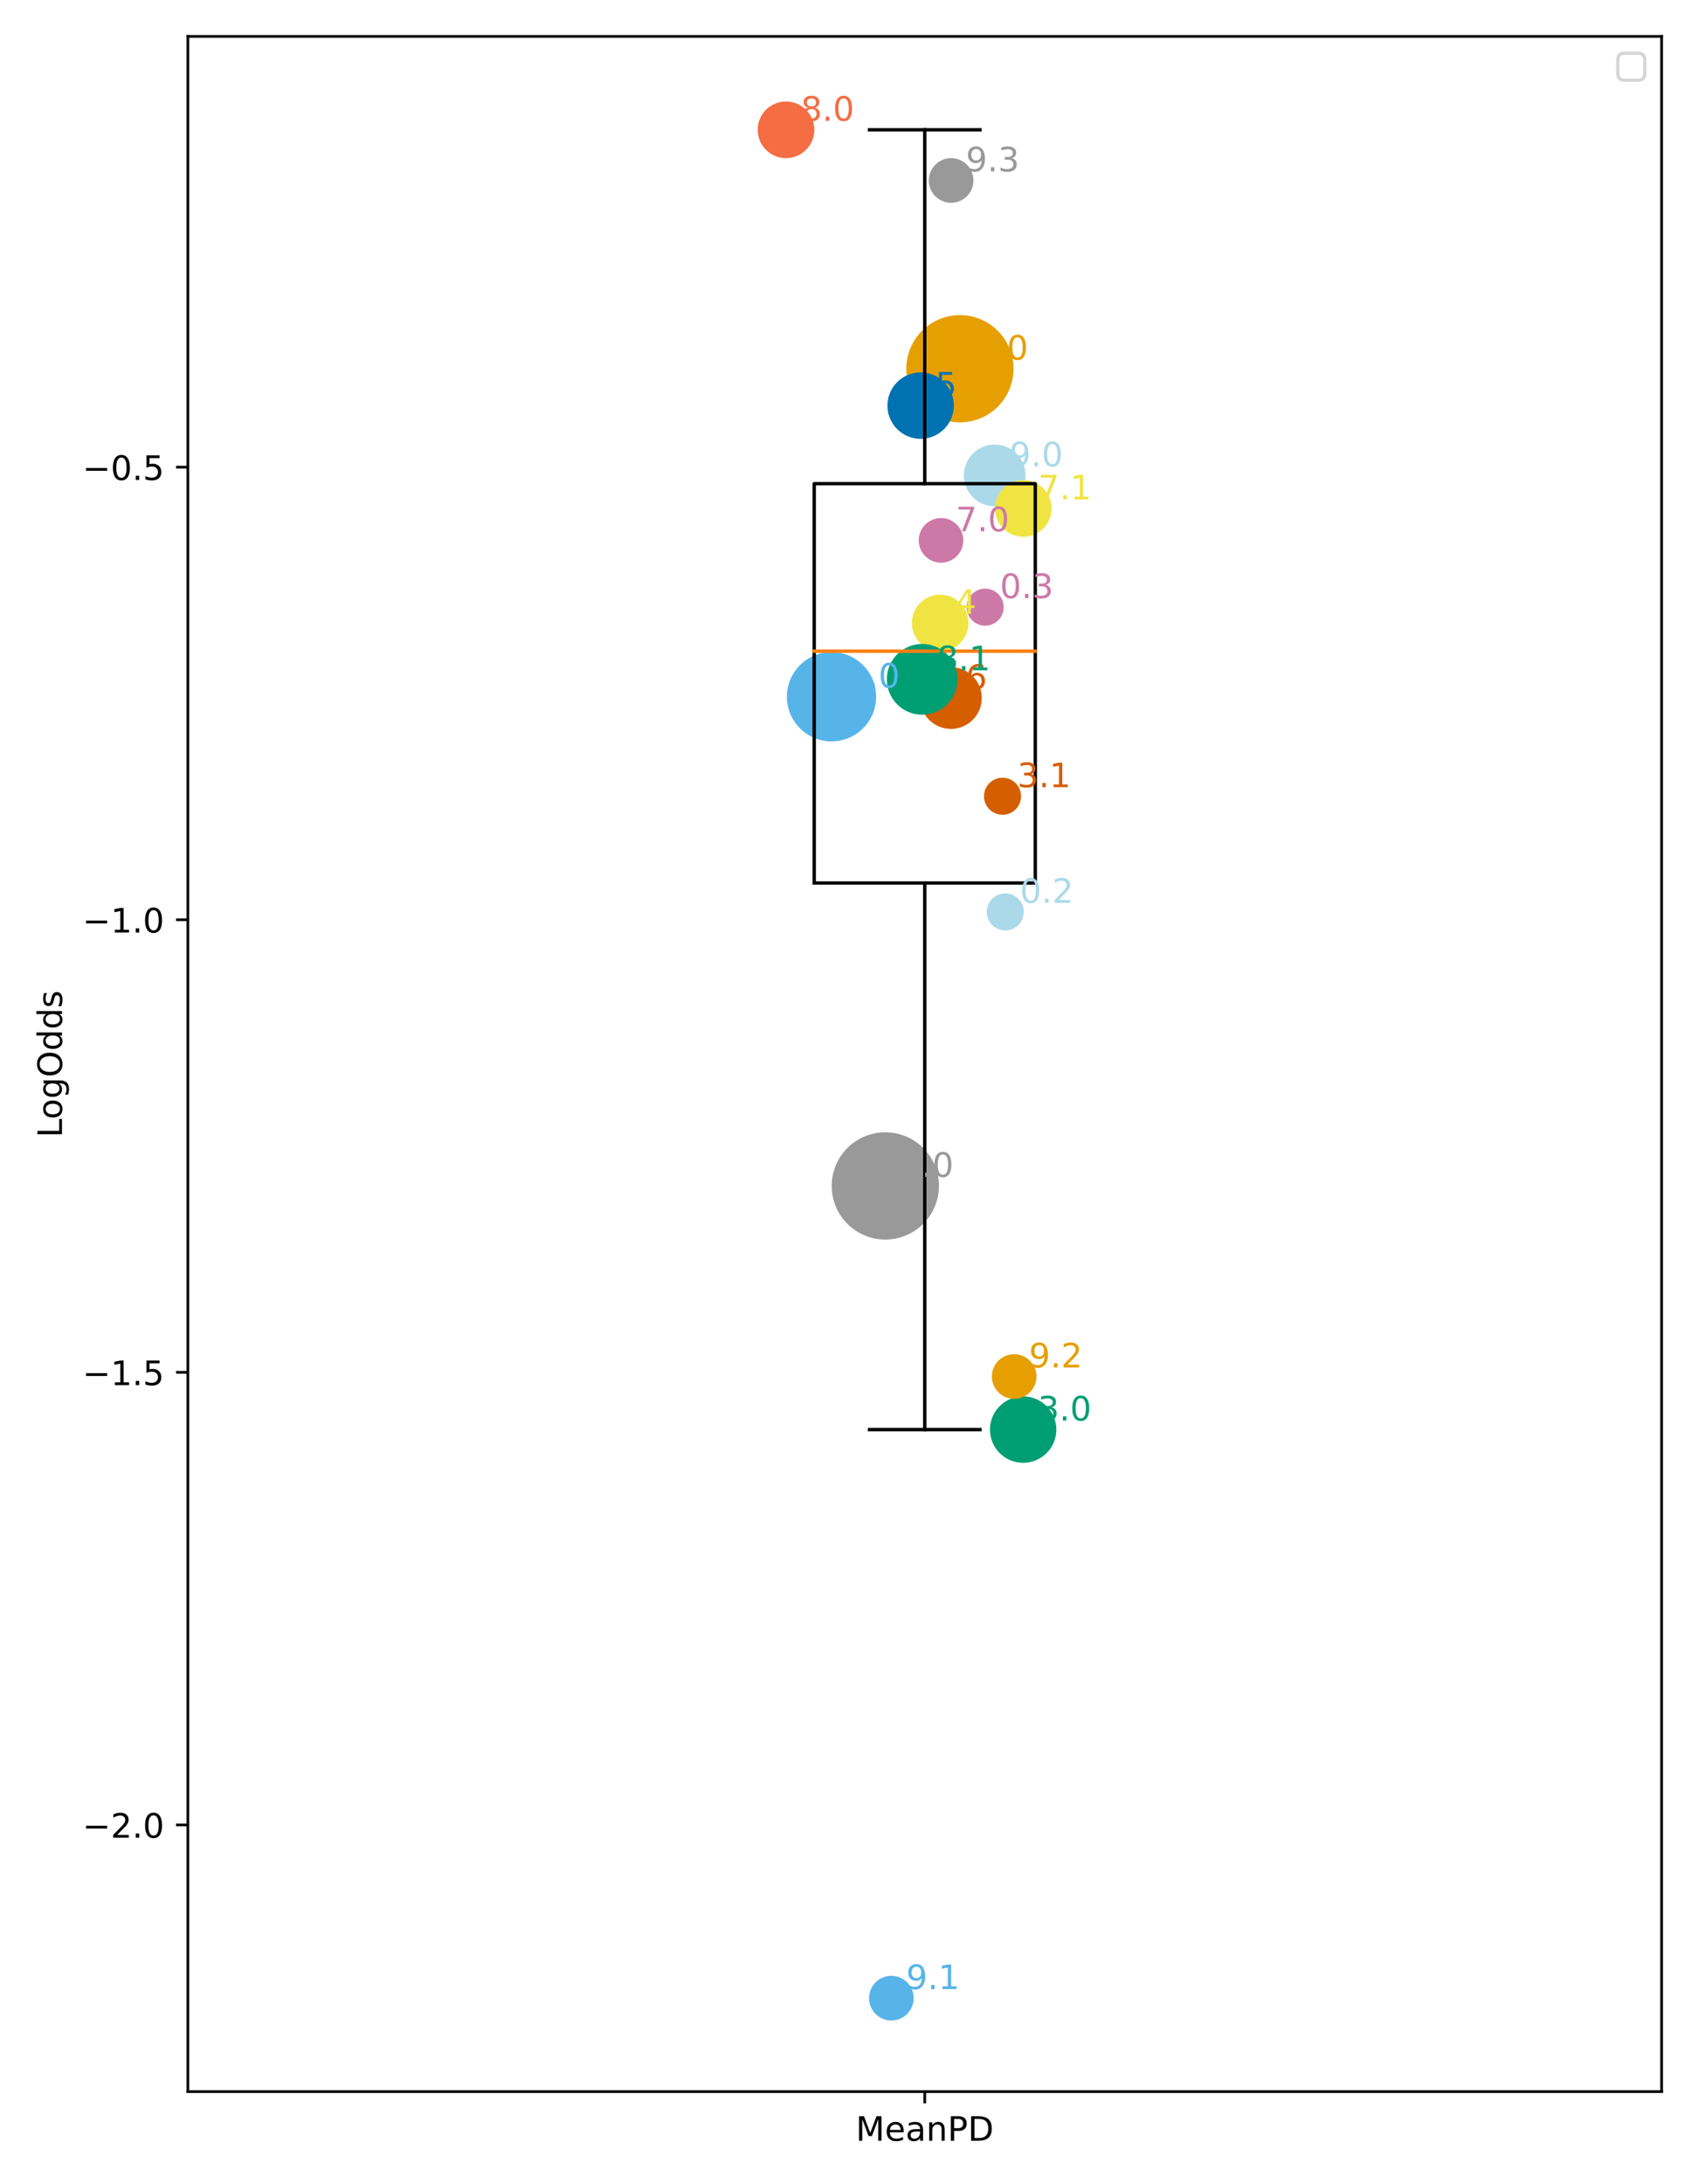 <?xml version="1.0" encoding="utf-8" standalone="no"?>
<!DOCTYPE svg PUBLIC "-//W3C//DTD SVG 1.1//EN"
  "http://www.w3.org/Graphics/SVG/1.1/DTD/svg11.dtd">
<!-- Created with matplotlib (https://matplotlib.org/) -->
<svg height="648pt" version="1.1" viewBox="0 0 504 648" width="504pt" xmlns="http://www.w3.org/2000/svg" xmlns:xlink="http://www.w3.org/1999/xlink">
 <defs>
  <style type="text/css">*{stroke-linecap:butt;stroke-linejoin:round;}</style>
 </defs>
 <g id="figure_1">
  <g id="patch_1">
   <path d="M 0 648 
L 504 648 
L 504 0 
L 0 0 
z
" style="fill:#ffffff;"/>
  </g>
  <g id="axes_1">
   <g id="patch_2">
    <path d="M 55.761 620.522 
L 493.2 620.522 
L 493.2 10.8 
L 55.761 10.8 
z
" style="fill:#ffffff;"/>
   </g>
   <g id="PathCollection_1">
    <path clip-path="url(#pd818396d6f)" d="M 262.777 367.245 
C 266.864 367.245 270.784 365.621 273.674 362.731 
C 276.564 359.841 278.188 355.921 278.188 351.834 
C 278.188 347.747 276.564 343.827 273.674 340.937 
C 270.784 338.047 266.864 336.423 262.777 336.423 
C 258.69 336.423 254.77 338.047 251.88 340.937 
C 248.99 343.827 247.366 347.747 247.366 351.834 
C 247.366 355.921 248.99 359.841 251.88 362.731 
C 254.77 365.621 258.69 367.245 262.777 367.245 
z
" style="fill:#999999;stroke:#999999;"/>
    <path clip-path="url(#pd818396d6f)" d="M 284.922 124.807 
C 289.009 124.807 292.929 123.183 295.819 120.293 
C 298.709 117.403 300.333 113.483 300.333 109.396 
C 300.333 105.309 298.709 101.389 295.819 98.499 
C 292.929 95.609 289.009 93.985 284.922 93.985 
C 280.835 93.985 276.914 95.609 274.024 98.499 
C 271.134 101.389 269.511 105.309 269.511 109.396 
C 269.511 113.483 271.134 117.403 274.024 120.293 
C 276.914 123.183 280.835 124.807 284.922 124.807 
z
" style="fill:#e69f00;stroke:#e69f00;"/>
    <path clip-path="url(#pd818396d6f)" d="M 246.813 219.454 
C 250.193 219.454 253.436 218.111 255.826 215.72 
C 258.217 213.33 259.56 210.087 259.56 206.707 
C 259.56 203.326 258.217 200.083 255.826 197.693 
C 253.436 195.302 250.193 193.959 246.813 193.959 
C 243.432 193.959 240.189 195.302 237.799 197.693 
C 235.408 200.083 234.065 203.326 234.065 206.707 
C 234.065 210.087 235.408 213.33 237.799 215.72 
C 240.189 218.111 243.432 219.454 246.813 219.454 
z
" style="fill:#56b4e9;stroke:#56b4e9;"/>
    <path clip-path="url(#pd818396d6f)" d="M 303.692 433.488 
C 306.172 433.488 308.552 432.502 310.306 430.748 
C 312.06 428.994 313.046 426.614 313.046 424.134 
C 313.046 421.653 312.06 419.273 310.306 417.519 
C 308.552 415.765 306.172 414.779 303.692 414.779 
C 301.211 414.779 298.831 415.765 297.077 417.519 
C 295.323 419.273 294.338 421.653 294.338 424.134 
C 294.338 426.614 295.323 428.994 297.077 430.748 
C 298.831 432.502 301.211 433.488 303.692 433.488 
z
" style="fill:#009e73;stroke:#009e73;"/>
    <path clip-path="url(#pd818396d6f)" d="M 279.063 192.724 
C 281.16 192.724 283.171 191.891 284.654 190.409 
C 286.136 188.926 286.969 186.915 286.969 184.818 
C 286.969 182.722 286.136 180.711 284.654 179.228 
C 283.171 177.746 281.16 176.913 279.063 176.913 
C 276.967 176.913 274.956 177.746 273.473 179.228 
C 271.991 180.711 271.158 182.722 271.158 184.818 
C 271.158 186.915 271.991 188.926 273.473 190.409 
C 274.956 191.891 276.967 192.724 279.063 192.724 
z
" style="fill:#f0e442;stroke:#f0e442;"/>
    <path clip-path="url(#pd818396d6f)" d="M 273.26 129.693 
C 275.741 129.693 278.12 128.707 279.874 126.953 
C 281.629 125.199 282.614 122.819 282.614 120.339 
C 282.614 117.858 281.629 115.478 279.874 113.724 
C 278.12 111.97 275.741 110.984 273.26 110.984 
C 270.779 110.984 268.4 111.97 266.646 113.724 
C 264.892 115.478 263.906 117.858 263.906 120.339 
C 263.906 122.819 264.892 125.199 266.646 126.953 
C 268.4 128.707 270.779 129.693 273.26 129.693 
z
" style="fill:#0072b2;stroke:#0072b2;"/>
    <path clip-path="url(#pd818396d6f)" d="M 282.252 215.75 
C 284.549 215.75 286.752 214.837 288.376 213.213 
C 290 211.589 290.912 209.386 290.912 207.089 
C 290.912 204.793 290 202.59 288.376 200.966 
C 286.752 199.342 284.549 198.429 282.252 198.429 
C 279.955 198.429 277.752 199.342 276.128 200.966 
C 274.504 202.59 273.592 204.793 273.592 207.089 
C 273.592 209.386 274.504 211.589 276.128 213.213 
C 277.752 214.837 279.955 215.75 282.252 215.75 
z
" style="fill:#d55e00;stroke:#d55e00;"/>
    <path clip-path="url(#pd818396d6f)" d="M 279.316 166.438 
C 280.94 166.438 282.498 165.792 283.646 164.644 
C 284.794 163.496 285.439 161.938 285.439 160.314 
C 285.439 158.69 284.794 157.132 283.646 155.984 
C 282.498 154.835 280.94 154.19 279.316 154.19 
C 277.692 154.19 276.134 154.835 274.986 155.984 
C 273.837 157.132 273.192 158.69 273.192 160.314 
C 273.192 161.938 273.837 163.496 274.986 164.644 
C 276.134 165.792 277.692 166.438 279.316 166.438 
z
" style="fill:#cc79a7;stroke:#cc79a7;"/>
    <path clip-path="url(#pd818396d6f)" d="M 233.299 46.42 
C 235.396 46.42 237.407 45.587 238.889 44.105 
C 240.372 42.622 241.205 40.611 241.205 38.515 
C 241.205 36.418 240.372 34.407 238.889 32.924 
C 237.407 31.442 235.396 30.609 233.299 30.609 
C 231.203 30.609 229.191 31.442 227.709 32.924 
C 226.226 34.407 225.393 36.418 225.393 38.515 
C 225.393 40.611 226.226 42.622 227.709 44.105 
C 229.191 45.587 231.203 46.42 233.299 46.42 
z
" style="fill:#f46d43;stroke:#f46d43;"/>
    <path clip-path="url(#pd818396d6f)" d="M 295.252 149.704 
C 297.548 149.704 299.751 148.792 301.375 147.168 
C 302.999 145.544 303.912 143.341 303.912 141.044 
C 303.912 138.747 302.999 136.544 301.375 134.92 
C 299.751 133.296 297.548 132.384 295.252 132.384 
C 292.955 132.384 290.752 133.296 289.128 134.92 
C 287.504 136.544 286.591 138.747 286.591 141.044 
C 286.591 143.341 287.504 145.544 289.128 147.168 
C 290.752 148.792 292.955 149.704 295.252 149.704 
z
" style="fill:#abd9e9;stroke:#abd9e9;"/>
    <path clip-path="url(#pd818396d6f)" d="M 282.308 59.664 
C 283.932 59.664 285.49 59.018 286.638 57.87 
C 287.787 56.722 288.432 55.164 288.432 53.54 
C 288.432 51.916 287.787 50.358 286.638 49.21 
C 285.49 48.061 283.932 47.416 282.308 47.416 
C 280.684 47.416 279.126 48.061 277.978 49.21 
C 276.83 50.358 276.185 51.916 276.185 53.54 
C 276.185 55.164 276.83 56.722 277.978 57.87 
C 279.126 59.018 280.684 59.664 282.308 59.664 
z
" style="fill:#999999;stroke:#999999;"/>
    <path clip-path="url(#pd818396d6f)" d="M 301.024 414.502 
C 302.648 414.502 304.206 413.857 305.355 412.709 
C 306.503 411.56 307.148 410.002 307.148 408.378 
C 307.148 406.754 306.503 405.197 305.355 404.048 
C 304.206 402.9 302.648 402.255 301.024 402.255 
C 299.4 402.255 297.843 402.9 296.694 404.048 
C 295.546 405.197 294.901 406.754 294.901 408.378 
C 294.901 410.002 295.546 411.56 296.694 412.709 
C 297.843 413.857 299.4 414.502 301.024 414.502 
z
" style="fill:#e69f00;stroke:#e69f00;"/>
    <path clip-path="url(#pd818396d6f)" d="M 264.577 598.931 
C 266.201 598.931 267.759 598.286 268.907 597.137 
C 270.055 595.989 270.701 594.431 270.701 592.807 
C 270.701 591.183 270.055 589.625 268.907 588.477 
C 267.759 587.329 266.201 586.684 264.577 586.684 
C 262.953 586.684 261.395 587.329 260.247 588.477 
C 259.098 589.625 258.453 591.183 258.453 592.807 
C 258.453 594.431 259.098 595.989 260.247 597.137 
C 261.395 598.286 262.953 598.931 264.577 598.931 
z
" style="fill:#56b4e9;stroke:#56b4e9;"/>
    <path clip-path="url(#pd818396d6f)" d="M 273.724 211.545 
C 276.376 211.545 278.92 210.492 280.795 208.616 
C 282.671 206.741 283.724 204.197 283.724 201.545 
C 283.724 198.893 282.671 196.35 280.795 194.474 
C 278.92 192.599 276.376 191.545 273.724 191.545 
C 271.072 191.545 268.528 192.599 266.653 194.474 
C 264.778 196.35 263.724 198.893 263.724 201.545 
C 263.724 204.197 264.778 206.741 266.653 208.616 
C 268.528 210.492 271.072 211.545 273.724 211.545 
z
" style="fill:#009e73;stroke:#009e73;"/>
    <path clip-path="url(#pd818396d6f)" d="M 303.741 158.753 
C 305.837 158.753 307.848 157.92 309.331 156.438 
C 310.813 154.955 311.646 152.944 311.646 150.848 
C 311.646 148.751 310.813 146.74 309.331 145.257 
C 307.848 143.775 305.837 142.942 303.741 142.942 
C 301.644 142.942 299.633 143.775 298.15 145.257 
C 296.668 146.74 295.835 148.751 295.835 150.848 
C 295.835 152.944 296.668 154.955 298.15 156.438 
C 299.633 157.92 301.644 158.753 303.741 158.753 
z
" style="fill:#f0e442;stroke:#f0e442;"/>
    <path clip-path="url(#pd818396d6f)" d="M 297.57 241.229 
C 298.896 241.229 300.168 240.703 301.106 239.765 
C 302.044 238.827 302.57 237.555 302.57 236.229 
C 302.57 234.903 302.044 233.632 301.106 232.694 
C 300.168 231.756 298.896 231.229 297.57 231.229 
C 296.244 231.229 294.973 231.756 294.035 232.694 
C 293.097 233.632 292.57 234.903 292.57 236.229 
C 292.57 237.555 293.097 238.827 294.035 239.765 
C 294.973 240.703 296.244 241.229 297.57 241.229 
z
" style="fill:#d55e00;stroke:#d55e00;"/>
    <path clip-path="url(#pd818396d6f)" d="M 292.42 185.131 
C 293.746 185.131 295.018 184.604 295.956 183.667 
C 296.893 182.729 297.42 181.457 297.42 180.131 
C 297.42 178.805 296.893 177.533 295.956 176.596 
C 295.018 175.658 293.746 175.131 292.42 175.131 
C 291.094 175.131 289.822 175.658 288.885 176.596 
C 287.947 177.533 287.42 178.805 287.42 180.131 
C 287.42 181.457 287.947 182.729 288.885 183.667 
C 289.822 184.604 291.094 185.131 292.42 185.131 
z
" style="fill:#cc79a7;stroke:#cc79a7;"/>
    <path clip-path="url(#pd818396d6f)" d="M 298.386 275.538 
C 299.712 275.538 300.984 275.011 301.922 274.074 
C 302.859 273.136 303.386 271.864 303.386 270.538 
C 303.386 269.212 302.859 267.94 301.922 267.003 
C 300.984 266.065 299.712 265.538 298.386 265.538 
C 297.06 265.538 295.788 266.065 294.85 267.003 
C 293.913 267.94 293.386 269.212 293.386 270.538 
C 293.386 271.864 293.913 273.136 294.85 274.074 
C 295.788 275.011 297.06 275.538 298.386 275.538 
z
" style="fill:#abd9e9;stroke:#abd9e9;"/>
   </g>
   <g id="matplotlib.axis_1">
    <g id="xtick_1">
     <g id="line2d_1">
      <defs>
       <path d="M 0 0 
L 0 3.5 
" id="mbfea95d15e" style="stroke:#000000;stroke-width:0.8;"/>
      </defs>
      <g>
       <use style="stroke:#000000;stroke-width:0.8;" x="274.48" xlink:href="#mbfea95d15e" y="620.522"/>
      </g>
     </g>
     <g id="text_1">
      <!-- MeanPD -->
      <g transform="translate(253.992 635.12)scale(0.1 -0.1)">
       <defs>
        <path d="M 9.812 72.906 
L 24.516 72.906 
L 43.109 23.297 
L 61.812 72.906 
L 76.516 72.906 
L 76.516 0 
L 66.891 0 
L 66.891 64.016 
L 48.094 14.016 
L 38.188 14.016 
L 19.391 64.016 
L 19.391 0 
L 9.812 0 
z
" id="DejaVuSans-77"/>
        <path d="M 56.203 29.594 
L 56.203 25.203 
L 14.891 25.203 
Q 15.484 15.922 20.484 11.062 
Q 25.484 6.203 34.422 6.203 
Q 39.594 6.203 44.453 7.469 
Q 49.312 8.734 54.109 11.281 
L 54.109 2.781 
Q 49.266 0.734 44.188 -0.344 
Q 39.109 -1.422 33.891 -1.422 
Q 20.797 -1.422 13.156 6.188 
Q 5.516 13.812 5.516 26.812 
Q 5.516 40.234 12.766 48.109 
Q 20.016 56 32.328 56 
Q 43.359 56 49.781 48.891 
Q 56.203 41.797 56.203 29.594 
z
M 47.219 32.234 
Q 47.125 39.594 43.094 43.984 
Q 39.062 48.391 32.422 48.391 
Q 24.906 48.391 20.391 44.141 
Q 15.875 39.891 15.188 32.172 
z
" id="DejaVuSans-101"/>
        <path d="M 34.281 27.484 
Q 23.391 27.484 19.188 25 
Q 14.984 22.516 14.984 16.5 
Q 14.984 11.719 18.141 8.906 
Q 21.297 6.109 26.703 6.109 
Q 34.188 6.109 38.703 11.406 
Q 43.219 16.703 43.219 25.484 
L 43.219 27.484 
z
M 52.203 31.203 
L 52.203 0 
L 43.219 0 
L 43.219 8.297 
Q 40.141 3.328 35.547 0.953 
Q 30.953 -1.422 24.312 -1.422 
Q 15.922 -1.422 10.953 3.297 
Q 6 8.016 6 15.922 
Q 6 25.141 12.172 29.828 
Q 18.359 34.516 30.609 34.516 
L 43.219 34.516 
L 43.219 35.406 
Q 43.219 41.609 39.141 45 
Q 35.062 48.391 27.688 48.391 
Q 23 48.391 18.547 47.266 
Q 14.109 46.141 10.016 43.891 
L 10.016 52.203 
Q 14.938 54.109 19.578 55.047 
Q 24.219 56 28.609 56 
Q 40.484 56 46.344 49.844 
Q 52.203 43.703 52.203 31.203 
z
" id="DejaVuSans-97"/>
        <path d="M 54.891 33.016 
L 54.891 0 
L 45.906 0 
L 45.906 32.719 
Q 45.906 40.484 42.875 44.328 
Q 39.844 48.188 33.797 48.188 
Q 26.516 48.188 22.312 43.547 
Q 18.109 38.922 18.109 30.906 
L 18.109 0 
L 9.078 0 
L 9.078 54.688 
L 18.109 54.688 
L 18.109 46.188 
Q 21.344 51.125 25.703 53.562 
Q 30.078 56 35.797 56 
Q 45.219 56 50.047 50.172 
Q 54.891 44.344 54.891 33.016 
z
" id="DejaVuSans-110"/>
        <path d="M 19.672 64.797 
L 19.672 37.406 
L 32.078 37.406 
Q 38.969 37.406 42.719 40.969 
Q 46.484 44.531 46.484 51.125 
Q 46.484 57.672 42.719 61.234 
Q 38.969 64.797 32.078 64.797 
z
M 9.812 72.906 
L 32.078 72.906 
Q 44.344 72.906 50.609 67.359 
Q 56.891 61.812 56.891 51.125 
Q 56.891 40.328 50.609 34.812 
Q 44.344 29.297 32.078 29.297 
L 19.672 29.297 
L 19.672 0 
L 9.812 0 
z
" id="DejaVuSans-80"/>
        <path d="M 19.672 64.797 
L 19.672 8.109 
L 31.594 8.109 
Q 46.688 8.109 53.688 14.938 
Q 60.688 21.781 60.688 36.531 
Q 60.688 51.172 53.688 57.984 
Q 46.688 64.797 31.594 64.797 
z
M 9.812 72.906 
L 30.078 72.906 
Q 51.266 72.906 61.172 64.094 
Q 71.094 55.281 71.094 36.531 
Q 71.094 17.672 61.125 8.828 
Q 51.172 0 30.078 0 
L 9.812 0 
z
" id="DejaVuSans-68"/>
       </defs>
       <use xlink:href="#DejaVuSans-77"/>
       <use x="86.279" xlink:href="#DejaVuSans-101"/>
       <use x="147.803" xlink:href="#DejaVuSans-97"/>
       <use x="209.082" xlink:href="#DejaVuSans-110"/>
       <use x="272.461" xlink:href="#DejaVuSans-80"/>
       <use x="332.764" xlink:href="#DejaVuSans-68"/>
      </g>
     </g>
    </g>
   </g>
   <g id="matplotlib.axis_2">
    <g id="ytick_1">
     <g id="line2d_2">
      <defs>
       <path d="M 0 0 
L -3.5 0 
" id="m28c209ac83" style="stroke:#000000;stroke-width:0.8;"/>
      </defs>
      <g>
       <use style="stroke:#000000;stroke-width:0.8;" x="55.761" xlink:href="#m28c209ac83" y="541.41"/>
      </g>
     </g>
     <g id="text_2">
      <!-- −2.0 -->
      <g transform="translate(24.478 545.21)scale(0.1 -0.1)">
       <defs>
        <path d="M 10.594 35.5 
L 73.188 35.5 
L 73.188 27.203 
L 10.594 27.203 
z
" id="DejaVuSans-8722"/>
        <path d="M 19.188 8.297 
L 53.609 8.297 
L 53.609 0 
L 7.328 0 
L 7.328 8.297 
Q 12.938 14.109 22.625 23.891 
Q 32.328 33.688 34.812 36.531 
Q 39.547 41.844 41.422 45.531 
Q 43.312 49.219 43.312 52.781 
Q 43.312 58.594 39.234 62.25 
Q 35.156 65.922 28.609 65.922 
Q 23.969 65.922 18.812 64.312 
Q 13.672 62.703 7.812 59.422 
L 7.812 69.391 
Q 13.766 71.781 18.938 73 
Q 24.125 74.219 28.422 74.219 
Q 39.75 74.219 46.484 68.547 
Q 53.219 62.891 53.219 53.422 
Q 53.219 48.922 51.531 44.891 
Q 49.859 40.875 45.406 35.406 
Q 44.188 33.984 37.641 27.219 
Q 31.109 20.453 19.188 8.297 
z
" id="DejaVuSans-50"/>
        <path d="M 10.688 12.406 
L 21 12.406 
L 21 0 
L 10.688 0 
z
" id="DejaVuSans-46"/>
        <path d="M 31.781 66.406 
Q 24.172 66.406 20.328 58.906 
Q 16.5 51.422 16.5 36.375 
Q 16.5 21.391 20.328 13.891 
Q 24.172 6.391 31.781 6.391 
Q 39.453 6.391 43.281 13.891 
Q 47.125 21.391 47.125 36.375 
Q 47.125 51.422 43.281 58.906 
Q 39.453 66.406 31.781 66.406 
z
M 31.781 74.219 
Q 44.047 74.219 50.516 64.516 
Q 56.984 54.828 56.984 36.375 
Q 56.984 17.969 50.516 8.266 
Q 44.047 -1.422 31.781 -1.422 
Q 19.531 -1.422 13.062 8.266 
Q 6.594 17.969 6.594 36.375 
Q 6.594 54.828 13.062 64.516 
Q 19.531 74.219 31.781 74.219 
z
" id="DejaVuSans-48"/>
       </defs>
       <use xlink:href="#DejaVuSans-8722"/>
       <use x="83.789" xlink:href="#DejaVuSans-50"/>
       <use x="147.412" xlink:href="#DejaVuSans-46"/>
       <use x="179.199" xlink:href="#DejaVuSans-48"/>
      </g>
     </g>
    </g>
    <g id="ytick_2">
     <g id="line2d_3">
      <g>
       <use style="stroke:#000000;stroke-width:0.8;" x="55.761" xlink:href="#m28c209ac83" y="407.139"/>
      </g>
     </g>
     <g id="text_3">
      <!-- −1.5 -->
      <g transform="translate(24.478 410.938)scale(0.1 -0.1)">
       <defs>
        <path d="M 12.406 8.297 
L 28.516 8.297 
L 28.516 63.922 
L 10.984 60.406 
L 10.984 69.391 
L 28.422 72.906 
L 38.281 72.906 
L 38.281 8.297 
L 54.391 8.297 
L 54.391 0 
L 12.406 0 
z
" id="DejaVuSans-49"/>
        <path d="M 10.797 72.906 
L 49.516 72.906 
L 49.516 64.594 
L 19.828 64.594 
L 19.828 46.734 
Q 21.969 47.469 24.109 47.828 
Q 26.266 48.188 28.422 48.188 
Q 40.625 48.188 47.75 41.5 
Q 54.891 34.812 54.891 23.391 
Q 54.891 11.625 47.562 5.094 
Q 40.234 -1.422 26.906 -1.422 
Q 22.312 -1.422 17.547 -0.641 
Q 12.797 0.141 7.719 1.703 
L 7.719 11.625 
Q 12.109 9.234 16.797 8.062 
Q 21.484 6.891 26.703 6.891 
Q 35.156 6.891 40.078 11.328 
Q 45.016 15.766 45.016 23.391 
Q 45.016 31 40.078 35.438 
Q 35.156 39.891 26.703 39.891 
Q 22.75 39.891 18.812 39.016 
Q 14.891 38.141 10.797 36.281 
z
" id="DejaVuSans-53"/>
       </defs>
       <use xlink:href="#DejaVuSans-8722"/>
       <use x="83.789" xlink:href="#DejaVuSans-49"/>
       <use x="147.412" xlink:href="#DejaVuSans-46"/>
       <use x="179.199" xlink:href="#DejaVuSans-53"/>
      </g>
     </g>
    </g>
    <g id="ytick_3">
     <g id="line2d_4">
      <g>
       <use style="stroke:#000000;stroke-width:0.8;" x="55.761" xlink:href="#m28c209ac83" y="272.868"/>
      </g>
     </g>
     <g id="text_4">
      <!-- −1.0 -->
      <g transform="translate(24.478 276.667)scale(0.1 -0.1)">
       <use xlink:href="#DejaVuSans-8722"/>
       <use x="83.789" xlink:href="#DejaVuSans-49"/>
       <use x="147.412" xlink:href="#DejaVuSans-46"/>
       <use x="179.199" xlink:href="#DejaVuSans-48"/>
      </g>
     </g>
    </g>
    <g id="ytick_4">
     <g id="line2d_5">
      <g>
       <use style="stroke:#000000;stroke-width:0.8;" x="55.761" xlink:href="#m28c209ac83" y="138.596"/>
      </g>
     </g>
     <g id="text_5">
      <!-- −0.5 -->
      <g transform="translate(24.478 142.395)scale(0.1 -0.1)">
       <use xlink:href="#DejaVuSans-8722"/>
       <use x="83.789" xlink:href="#DejaVuSans-48"/>
       <use x="147.412" xlink:href="#DejaVuSans-46"/>
       <use x="179.199" xlink:href="#DejaVuSans-53"/>
      </g>
     </g>
    </g>
    <g id="text_6">
     <!-- LogOdds -->
     <g transform="translate(18.398 337.482)rotate(-90)scale(0.1 -0.1)">
      <defs>
       <path d="M 9.812 72.906 
L 19.672 72.906 
L 19.672 8.297 
L 55.172 8.297 
L 55.172 0 
L 9.812 0 
z
" id="DejaVuSans-76"/>
       <path d="M 30.609 48.391 
Q 23.391 48.391 19.188 42.75 
Q 14.984 37.109 14.984 27.297 
Q 14.984 17.484 19.156 11.844 
Q 23.344 6.203 30.609 6.203 
Q 37.797 6.203 41.984 11.859 
Q 46.188 17.531 46.188 27.297 
Q 46.188 37.016 41.984 42.703 
Q 37.797 48.391 30.609 48.391 
z
M 30.609 56 
Q 42.328 56 49.016 48.375 
Q 55.719 40.766 55.719 27.297 
Q 55.719 13.875 49.016 6.219 
Q 42.328 -1.422 30.609 -1.422 
Q 18.844 -1.422 12.172 6.219 
Q 5.516 13.875 5.516 27.297 
Q 5.516 40.766 12.172 48.375 
Q 18.844 56 30.609 56 
z
" id="DejaVuSans-111"/>
       <path d="M 45.406 27.984 
Q 45.406 37.75 41.375 43.109 
Q 37.359 48.484 30.078 48.484 
Q 22.859 48.484 18.828 43.109 
Q 14.797 37.75 14.797 27.984 
Q 14.797 18.266 18.828 12.891 
Q 22.859 7.516 30.078 7.516 
Q 37.359 7.516 41.375 12.891 
Q 45.406 18.266 45.406 27.984 
z
M 54.391 6.781 
Q 54.391 -7.172 48.188 -13.984 
Q 42 -20.797 29.203 -20.797 
Q 24.469 -20.797 20.266 -20.094 
Q 16.062 -19.391 12.109 -17.922 
L 12.109 -9.188 
Q 16.062 -11.328 19.922 -12.344 
Q 23.781 -13.375 27.781 -13.375 
Q 36.625 -13.375 41.016 -8.766 
Q 45.406 -4.156 45.406 5.172 
L 45.406 9.625 
Q 42.625 4.781 38.281 2.391 
Q 33.938 0 27.875 0 
Q 17.828 0 11.672 7.656 
Q 5.516 15.328 5.516 27.984 
Q 5.516 40.672 11.672 48.328 
Q 17.828 56 27.875 56 
Q 33.938 56 38.281 53.609 
Q 42.625 51.219 45.406 46.391 
L 45.406 54.688 
L 54.391 54.688 
z
" id="DejaVuSans-103"/>
       <path d="M 39.406 66.219 
Q 28.656 66.219 22.328 58.203 
Q 16.016 50.203 16.016 36.375 
Q 16.016 22.609 22.328 14.594 
Q 28.656 6.594 39.406 6.594 
Q 50.141 6.594 56.422 14.594 
Q 62.703 22.609 62.703 36.375 
Q 62.703 50.203 56.422 58.203 
Q 50.141 66.219 39.406 66.219 
z
M 39.406 74.219 
Q 54.734 74.219 63.906 63.938 
Q 73.094 53.656 73.094 36.375 
Q 73.094 19.141 63.906 8.859 
Q 54.734 -1.422 39.406 -1.422 
Q 24.031 -1.422 14.812 8.828 
Q 5.609 19.094 5.609 36.375 
Q 5.609 53.656 14.812 63.938 
Q 24.031 74.219 39.406 74.219 
z
" id="DejaVuSans-79"/>
       <path d="M 45.406 46.391 
L 45.406 75.984 
L 54.391 75.984 
L 54.391 0 
L 45.406 0 
L 45.406 8.203 
Q 42.578 3.328 38.25 0.953 
Q 33.938 -1.422 27.875 -1.422 
Q 17.969 -1.422 11.734 6.484 
Q 5.516 14.406 5.516 27.297 
Q 5.516 40.188 11.734 48.094 
Q 17.969 56 27.875 56 
Q 33.938 56 38.25 53.625 
Q 42.578 51.266 45.406 46.391 
z
M 14.797 27.297 
Q 14.797 17.391 18.875 11.75 
Q 22.953 6.109 30.078 6.109 
Q 37.203 6.109 41.297 11.75 
Q 45.406 17.391 45.406 27.297 
Q 45.406 37.203 41.297 42.844 
Q 37.203 48.484 30.078 48.484 
Q 22.953 48.484 18.875 42.844 
Q 14.797 37.203 14.797 27.297 
z
" id="DejaVuSans-100"/>
       <path d="M 44.281 53.078 
L 44.281 44.578 
Q 40.484 46.531 36.375 47.5 
Q 32.281 48.484 27.875 48.484 
Q 21.188 48.484 17.844 46.438 
Q 14.5 44.391 14.5 40.281 
Q 14.5 37.156 16.891 35.375 
Q 19.281 33.594 26.516 31.984 
L 29.594 31.297 
Q 39.156 29.25 43.188 25.516 
Q 47.219 21.781 47.219 15.094 
Q 47.219 7.469 41.188 3.016 
Q 35.156 -1.422 24.609 -1.422 
Q 20.219 -1.422 15.453 -0.562 
Q 10.688 0.297 5.422 2 
L 5.422 11.281 
Q 10.406 8.688 15.234 7.391 
Q 20.062 6.109 24.812 6.109 
Q 31.156 6.109 34.562 8.281 
Q 37.984 10.453 37.984 14.406 
Q 37.984 18.062 35.516 20.016 
Q 33.062 21.969 24.703 23.781 
L 21.578 24.516 
Q 13.234 26.266 9.516 29.906 
Q 5.812 33.547 5.812 39.891 
Q 5.812 47.609 11.281 51.797 
Q 16.75 56 26.812 56 
Q 31.781 56 36.172 55.266 
Q 40.578 54.547 44.281 53.078 
z
" id="DejaVuSans-115"/>
      </defs>
      <use xlink:href="#DejaVuSans-76"/>
      <use x="53.963" xlink:href="#DejaVuSans-111"/>
      <use x="115.145" xlink:href="#DejaVuSans-103"/>
      <use x="178.621" xlink:href="#DejaVuSans-79"/>
      <use x="257.332" xlink:href="#DejaVuSans-100"/>
      <use x="320.809" xlink:href="#DejaVuSans-100"/>
      <use x="384.285" xlink:href="#DejaVuSans-115"/>
     </g>
    </g>
   </g>
   <g id="line2d_6">
    <path clip-path="url(#pd818396d6f)" d="M 241.673 261.961 
L 307.288 261.961 
L 307.288 143.495 
L 241.673 143.495 
L 241.673 261.961 
" style="fill:none;stroke:#000000;stroke-linecap:square;"/>
   </g>
   <g id="line2d_7">
    <path clip-path="url(#pd818396d6f)" d="M 274.48 261.961 
L 274.48 424.134 
" style="fill:none;stroke:#000000;stroke-linecap:square;"/>
   </g>
   <g id="line2d_8">
    <path clip-path="url(#pd818396d6f)" d="M 274.48 143.495 
L 274.48 38.515 
" style="fill:none;stroke:#000000;stroke-linecap:square;"/>
   </g>
   <g id="line2d_9">
    <path clip-path="url(#pd818396d6f)" d="M 258.077 424.134 
L 290.884 424.134 
" style="fill:none;stroke:#000000;stroke-linecap:square;"/>
   </g>
   <g id="line2d_10">
    <path clip-path="url(#pd818396d6f)" d="M 258.077 38.515 
L 290.884 38.515 
" style="fill:none;stroke:#000000;stroke-linecap:square;"/>
   </g>
   <g id="line2d_11">
    <path clip-path="url(#pd818396d6f)" d="M 241.673 193.182 
L 307.288 193.182 
" style="fill:none;stroke:#ff7f0e;stroke-linecap:square;"/>
   </g>
   <g id="patch_3">
    <path d="M 55.761 620.522 
L 55.761 10.8 
" style="fill:none;stroke:#000000;stroke-linecap:square;stroke-linejoin:miter;stroke-width:0.8;"/>
   </g>
   <g id="patch_4">
    <path d="M 493.2 620.522 
L 493.2 10.8 
" style="fill:none;stroke:#000000;stroke-linecap:square;stroke-linejoin:miter;stroke-width:0.8;"/>
   </g>
   <g id="patch_5">
    <path d="M 55.761 620.522 
L 493.2 620.522 
" style="fill:none;stroke:#000000;stroke-linecap:square;stroke-linejoin:miter;stroke-width:0.8;"/>
   </g>
   <g id="patch_6">
    <path d="M 55.761 10.8 
L 493.2 10.8 
" style="fill:none;stroke:#000000;stroke-linecap:square;stroke-linejoin:miter;stroke-width:0.8;"/>
   </g>
   <g id="text_7">
    <!-- 0.0 -->
    <g style="fill:#999999;" transform="translate(267.152 349.148)scale(0.1 -0.1)">
     <use xlink:href="#DejaVuSans-48"/>
     <use x="63.623" xlink:href="#DejaVuSans-46"/>
     <use x="95.41" xlink:href="#DejaVuSans-48"/>
    </g>
   </g>
   <g id="text_8">
    <!-- 1.0 -->
    <g style="fill:#e69f00;" transform="translate(289.296 106.71)scale(0.1 -0.1)">
     <use xlink:href="#DejaVuSans-49"/>
     <use x="63.623" xlink:href="#DejaVuSans-46"/>
     <use x="95.41" xlink:href="#DejaVuSans-48"/>
    </g>
   </g>
   <g id="text_9">
    <!-- 2.0 -->
    <g style="fill:#56b4e9;" transform="translate(251.187 204.021)scale(0.1 -0.1)">
     <use xlink:href="#DejaVuSans-50"/>
     <use x="63.623" xlink:href="#DejaVuSans-46"/>
     <use x="95.41" xlink:href="#DejaVuSans-48"/>
    </g>
   </g>
   <g id="text_10">
    <!-- 3.0 -->
    <g style="fill:#009e73;" transform="translate(308.066 421.448)scale(0.1 -0.1)">
     <defs>
      <path d="M 40.578 39.312 
Q 47.656 37.797 51.625 33 
Q 55.609 28.219 55.609 21.188 
Q 55.609 10.406 48.188 4.484 
Q 40.766 -1.422 27.094 -1.422 
Q 22.516 -1.422 17.656 -0.516 
Q 12.797 0.391 7.625 2.203 
L 7.625 11.719 
Q 11.719 9.328 16.594 8.109 
Q 21.484 6.891 26.812 6.891 
Q 36.078 6.891 40.938 10.547 
Q 45.797 14.203 45.797 21.188 
Q 45.797 27.641 41.281 31.266 
Q 36.766 34.906 28.719 34.906 
L 20.219 34.906 
L 20.219 43.016 
L 29.109 43.016 
Q 36.375 43.016 40.234 45.922 
Q 44.094 48.828 44.094 54.297 
Q 44.094 59.906 40.109 62.906 
Q 36.141 65.922 28.719 65.922 
Q 24.656 65.922 20.016 65.031 
Q 15.375 64.156 9.812 62.312 
L 9.812 71.094 
Q 15.438 72.656 20.344 73.438 
Q 25.25 74.219 29.594 74.219 
Q 40.828 74.219 47.359 69.109 
Q 53.906 64.016 53.906 55.328 
Q 53.906 49.266 50.438 45.094 
Q 46.969 40.922 40.578 39.312 
z
" id="DejaVuSans-51"/>
     </defs>
     <use xlink:href="#DejaVuSans-51"/>
     <use x="63.623" xlink:href="#DejaVuSans-46"/>
     <use x="95.41" xlink:href="#DejaVuSans-48"/>
    </g>
   </g>
   <g id="text_11">
    <!-- 4 -->
    <g style="fill:#f0e442;" transform="translate(283.438 182.133)scale(0.1 -0.1)">
     <defs>
      <path d="M 37.797 64.312 
L 12.891 25.391 
L 37.797 25.391 
z
M 35.203 72.906 
L 47.609 72.906 
L 47.609 25.391 
L 58.016 25.391 
L 58.016 17.188 
L 47.609 17.188 
L 47.609 0 
L 37.797 0 
L 37.797 17.188 
L 4.891 17.188 
L 4.891 26.703 
z
" id="DejaVuSans-52"/>
     </defs>
     <use xlink:href="#DejaVuSans-52"/>
    </g>
   </g>
   <g id="text_12">
    <!-- 5 -->
    <g style="fill:#0072b2;" transform="translate(277.634 117.653)scale(0.1 -0.1)">
     <use xlink:href="#DejaVuSans-53"/>
    </g>
   </g>
   <g id="text_13">
    <!-- 6 -->
    <g style="fill:#d55e00;" transform="translate(286.626 204.404)scale(0.1 -0.1)">
     <defs>
      <path d="M 33.016 40.375 
Q 26.375 40.375 22.484 35.828 
Q 18.609 31.297 18.609 23.391 
Q 18.609 15.531 22.484 10.953 
Q 26.375 6.391 33.016 6.391 
Q 39.656 6.391 43.531 10.953 
Q 47.406 15.531 47.406 23.391 
Q 47.406 31.297 43.531 35.828 
Q 39.656 40.375 33.016 40.375 
z
M 52.594 71.297 
L 52.594 62.312 
Q 48.875 64.062 45.094 64.984 
Q 41.312 65.922 37.594 65.922 
Q 27.828 65.922 22.672 59.328 
Q 17.531 52.734 16.797 39.406 
Q 19.672 43.656 24.016 45.922 
Q 28.375 48.188 33.594 48.188 
Q 44.578 48.188 50.953 41.516 
Q 57.328 34.859 57.328 23.391 
Q 57.328 12.156 50.688 5.359 
Q 44.047 -1.422 33.016 -1.422 
Q 20.359 -1.422 13.672 8.266 
Q 6.984 17.969 6.984 36.375 
Q 6.984 53.656 15.188 63.938 
Q 23.391 74.219 37.203 74.219 
Q 40.922 74.219 44.703 73.484 
Q 48.484 72.75 52.594 71.297 
z
" id="DejaVuSans-54"/>
     </defs>
     <use xlink:href="#DejaVuSans-54"/>
    </g>
   </g>
   <g id="text_14">
    <!-- 7.0 -->
    <g style="fill:#cc79a7;" transform="translate(283.69 157.628)scale(0.1 -0.1)">
     <defs>
      <path d="M 8.203 72.906 
L 55.078 72.906 
L 55.078 68.703 
L 28.609 0 
L 18.312 0 
L 43.219 64.594 
L 8.203 64.594 
z
" id="DejaVuSans-55"/>
     </defs>
     <use xlink:href="#DejaVuSans-55"/>
     <use x="63.623" xlink:href="#DejaVuSans-46"/>
     <use x="95.41" xlink:href="#DejaVuSans-48"/>
    </g>
   </g>
   <g id="text_15">
    <!-- 8.0 -->
    <g style="fill:#f46d43;" transform="translate(237.674 35.829)scale(0.1 -0.1)">
     <defs>
      <path d="M 31.781 34.625 
Q 24.75 34.625 20.719 30.859 
Q 16.703 27.094 16.703 20.516 
Q 16.703 13.922 20.719 10.156 
Q 24.75 6.391 31.781 6.391 
Q 38.812 6.391 42.859 10.172 
Q 46.922 13.969 46.922 20.516 
Q 46.922 27.094 42.891 30.859 
Q 38.875 34.625 31.781 34.625 
z
M 21.922 38.812 
Q 15.578 40.375 12.031 44.719 
Q 8.5 49.078 8.5 55.328 
Q 8.5 64.062 14.719 69.141 
Q 20.953 74.219 31.781 74.219 
Q 42.672 74.219 48.875 69.141 
Q 55.078 64.062 55.078 55.328 
Q 55.078 49.078 51.531 44.719 
Q 48 40.375 41.703 38.812 
Q 48.828 37.156 52.797 32.312 
Q 56.781 27.484 56.781 20.516 
Q 56.781 9.906 50.312 4.234 
Q 43.844 -1.422 31.781 -1.422 
Q 19.734 -1.422 13.25 4.234 
Q 6.781 9.906 6.781 20.516 
Q 6.781 27.484 10.781 32.312 
Q 14.797 37.156 21.922 38.812 
z
M 18.312 54.391 
Q 18.312 48.734 21.844 45.562 
Q 25.391 42.391 31.781 42.391 
Q 38.141 42.391 41.719 45.562 
Q 45.312 48.734 45.312 54.391 
Q 45.312 60.062 41.719 63.234 
Q 38.141 66.406 31.781 66.406 
Q 25.391 66.406 21.844 63.234 
Q 18.312 60.062 18.312 54.391 
z
" id="DejaVuSans-56"/>
     </defs>
     <use xlink:href="#DejaVuSans-56"/>
     <use x="63.623" xlink:href="#DejaVuSans-46"/>
     <use x="95.41" xlink:href="#DejaVuSans-48"/>
    </g>
   </g>
   <g id="text_16">
    <!-- 9.0 -->
    <g style="fill:#abd9e9;" transform="translate(299.626 138.359)scale(0.1 -0.1)">
     <defs>
      <path d="M 10.984 1.516 
L 10.984 10.5 
Q 14.703 8.734 18.5 7.812 
Q 22.312 6.891 25.984 6.891 
Q 35.75 6.891 40.891 13.453 
Q 46.047 20.016 46.781 33.406 
Q 43.953 29.203 39.594 26.953 
Q 35.25 24.703 29.984 24.703 
Q 19.047 24.703 12.672 31.312 
Q 6.297 37.938 6.297 49.422 
Q 6.297 60.641 12.938 67.422 
Q 19.578 74.219 30.609 74.219 
Q 43.266 74.219 49.922 64.516 
Q 56.594 54.828 56.594 36.375 
Q 56.594 19.141 48.406 8.859 
Q 40.234 -1.422 26.422 -1.422 
Q 22.703 -1.422 18.891 -0.688 
Q 15.094 0.047 10.984 1.516 
z
M 30.609 32.422 
Q 37.25 32.422 41.125 36.953 
Q 45.016 41.5 45.016 49.422 
Q 45.016 57.281 41.125 61.844 
Q 37.25 66.406 30.609 66.406 
Q 23.969 66.406 20.094 61.844 
Q 16.219 57.281 16.219 49.422 
Q 16.219 41.5 20.094 36.953 
Q 23.969 32.422 30.609 32.422 
z
" id="DejaVuSans-57"/>
     </defs>
     <use xlink:href="#DejaVuSans-57"/>
     <use x="63.623" xlink:href="#DejaVuSans-46"/>
     <use x="95.41" xlink:href="#DejaVuSans-48"/>
    </g>
   </g>
   <g id="text_17">
    <!-- 9.3 -->
    <g style="fill:#999999;" transform="translate(286.683 50.854)scale(0.1 -0.1)">
     <use xlink:href="#DejaVuSans-57"/>
     <use x="63.623" xlink:href="#DejaVuSans-46"/>
     <use x="95.41" xlink:href="#DejaVuSans-51"/>
    </g>
   </g>
   <g id="text_18">
    <!-- 9.2 -->
    <g style="fill:#e69f00;" transform="translate(305.399 405.693)scale(0.1 -0.1)">
     <use xlink:href="#DejaVuSans-57"/>
     <use x="63.623" xlink:href="#DejaVuSans-46"/>
     <use x="95.41" xlink:href="#DejaVuSans-50"/>
    </g>
   </g>
   <g id="text_19">
    <!-- 9.1 -->
    <g style="fill:#56b4e9;" transform="translate(268.951 590.122)scale(0.1 -0.1)">
     <use xlink:href="#DejaVuSans-57"/>
     <use x="63.623" xlink:href="#DejaVuSans-46"/>
     <use x="95.41" xlink:href="#DejaVuSans-49"/>
    </g>
   </g>
   <g id="text_20">
    <!-- 8.1 -->
    <g style="fill:#009e73;" transform="translate(278.099 198.86)scale(0.1 -0.1)">
     <use xlink:href="#DejaVuSans-56"/>
     <use x="63.623" xlink:href="#DejaVuSans-46"/>
     <use x="95.41" xlink:href="#DejaVuSans-49"/>
    </g>
   </g>
   <g id="text_21">
    <!-- 7.1 -->
    <g style="fill:#f0e442;" transform="translate(308.115 148.162)scale(0.1 -0.1)">
     <use xlink:href="#DejaVuSans-55"/>
     <use x="63.623" xlink:href="#DejaVuSans-46"/>
     <use x="95.41" xlink:href="#DejaVuSans-49"/>
    </g>
   </g>
   <g id="text_22">
    <!-- 3.1 -->
    <g style="fill:#d55e00;" transform="translate(301.945 233.544)scale(0.1 -0.1)">
     <use xlink:href="#DejaVuSans-51"/>
     <use x="63.623" xlink:href="#DejaVuSans-46"/>
     <use x="95.41" xlink:href="#DejaVuSans-49"/>
    </g>
   </g>
   <g id="text_23">
    <!-- 0.3 -->
    <g style="fill:#cc79a7;" transform="translate(296.795 177.446)scale(0.1 -0.1)">
     <use xlink:href="#DejaVuSans-48"/>
     <use x="63.623" xlink:href="#DejaVuSans-46"/>
     <use x="95.41" xlink:href="#DejaVuSans-51"/>
    </g>
   </g>
   <g id="text_24">
    <!-- 0.2 -->
    <g style="fill:#abd9e9;" transform="translate(302.76 267.853)scale(0.1 -0.1)">
     <use xlink:href="#DejaVuSans-48"/>
     <use x="63.623" xlink:href="#DejaVuSans-46"/>
     <use x="95.41" xlink:href="#DejaVuSans-50"/>
    </g>
   </g>
   <g id="legend_1">
    <g id="patch_7">
     <path d="M 482.2 23.8 
L 486.2 23.8 
Q 488.2 23.8 488.2 21.8 
L 488.2 17.8 
Q 488.2 15.8 486.2 15.8 
L 482.2 15.8 
Q 480.2 15.8 480.2 17.8 
L 480.2 21.8 
Q 480.2 23.8 482.2 23.8 
z
" style="fill:#ffffff;opacity:0.8;stroke:#cccccc;stroke-linejoin:miter;"/>
    </g>
   </g>
  </g>
 </g>
 <defs>
  <clipPath id="pd818396d6f">
   <rect height="609.722" width="437.439" x="55.761" y="10.8"/>
  </clipPath>
 </defs>
</svg>
